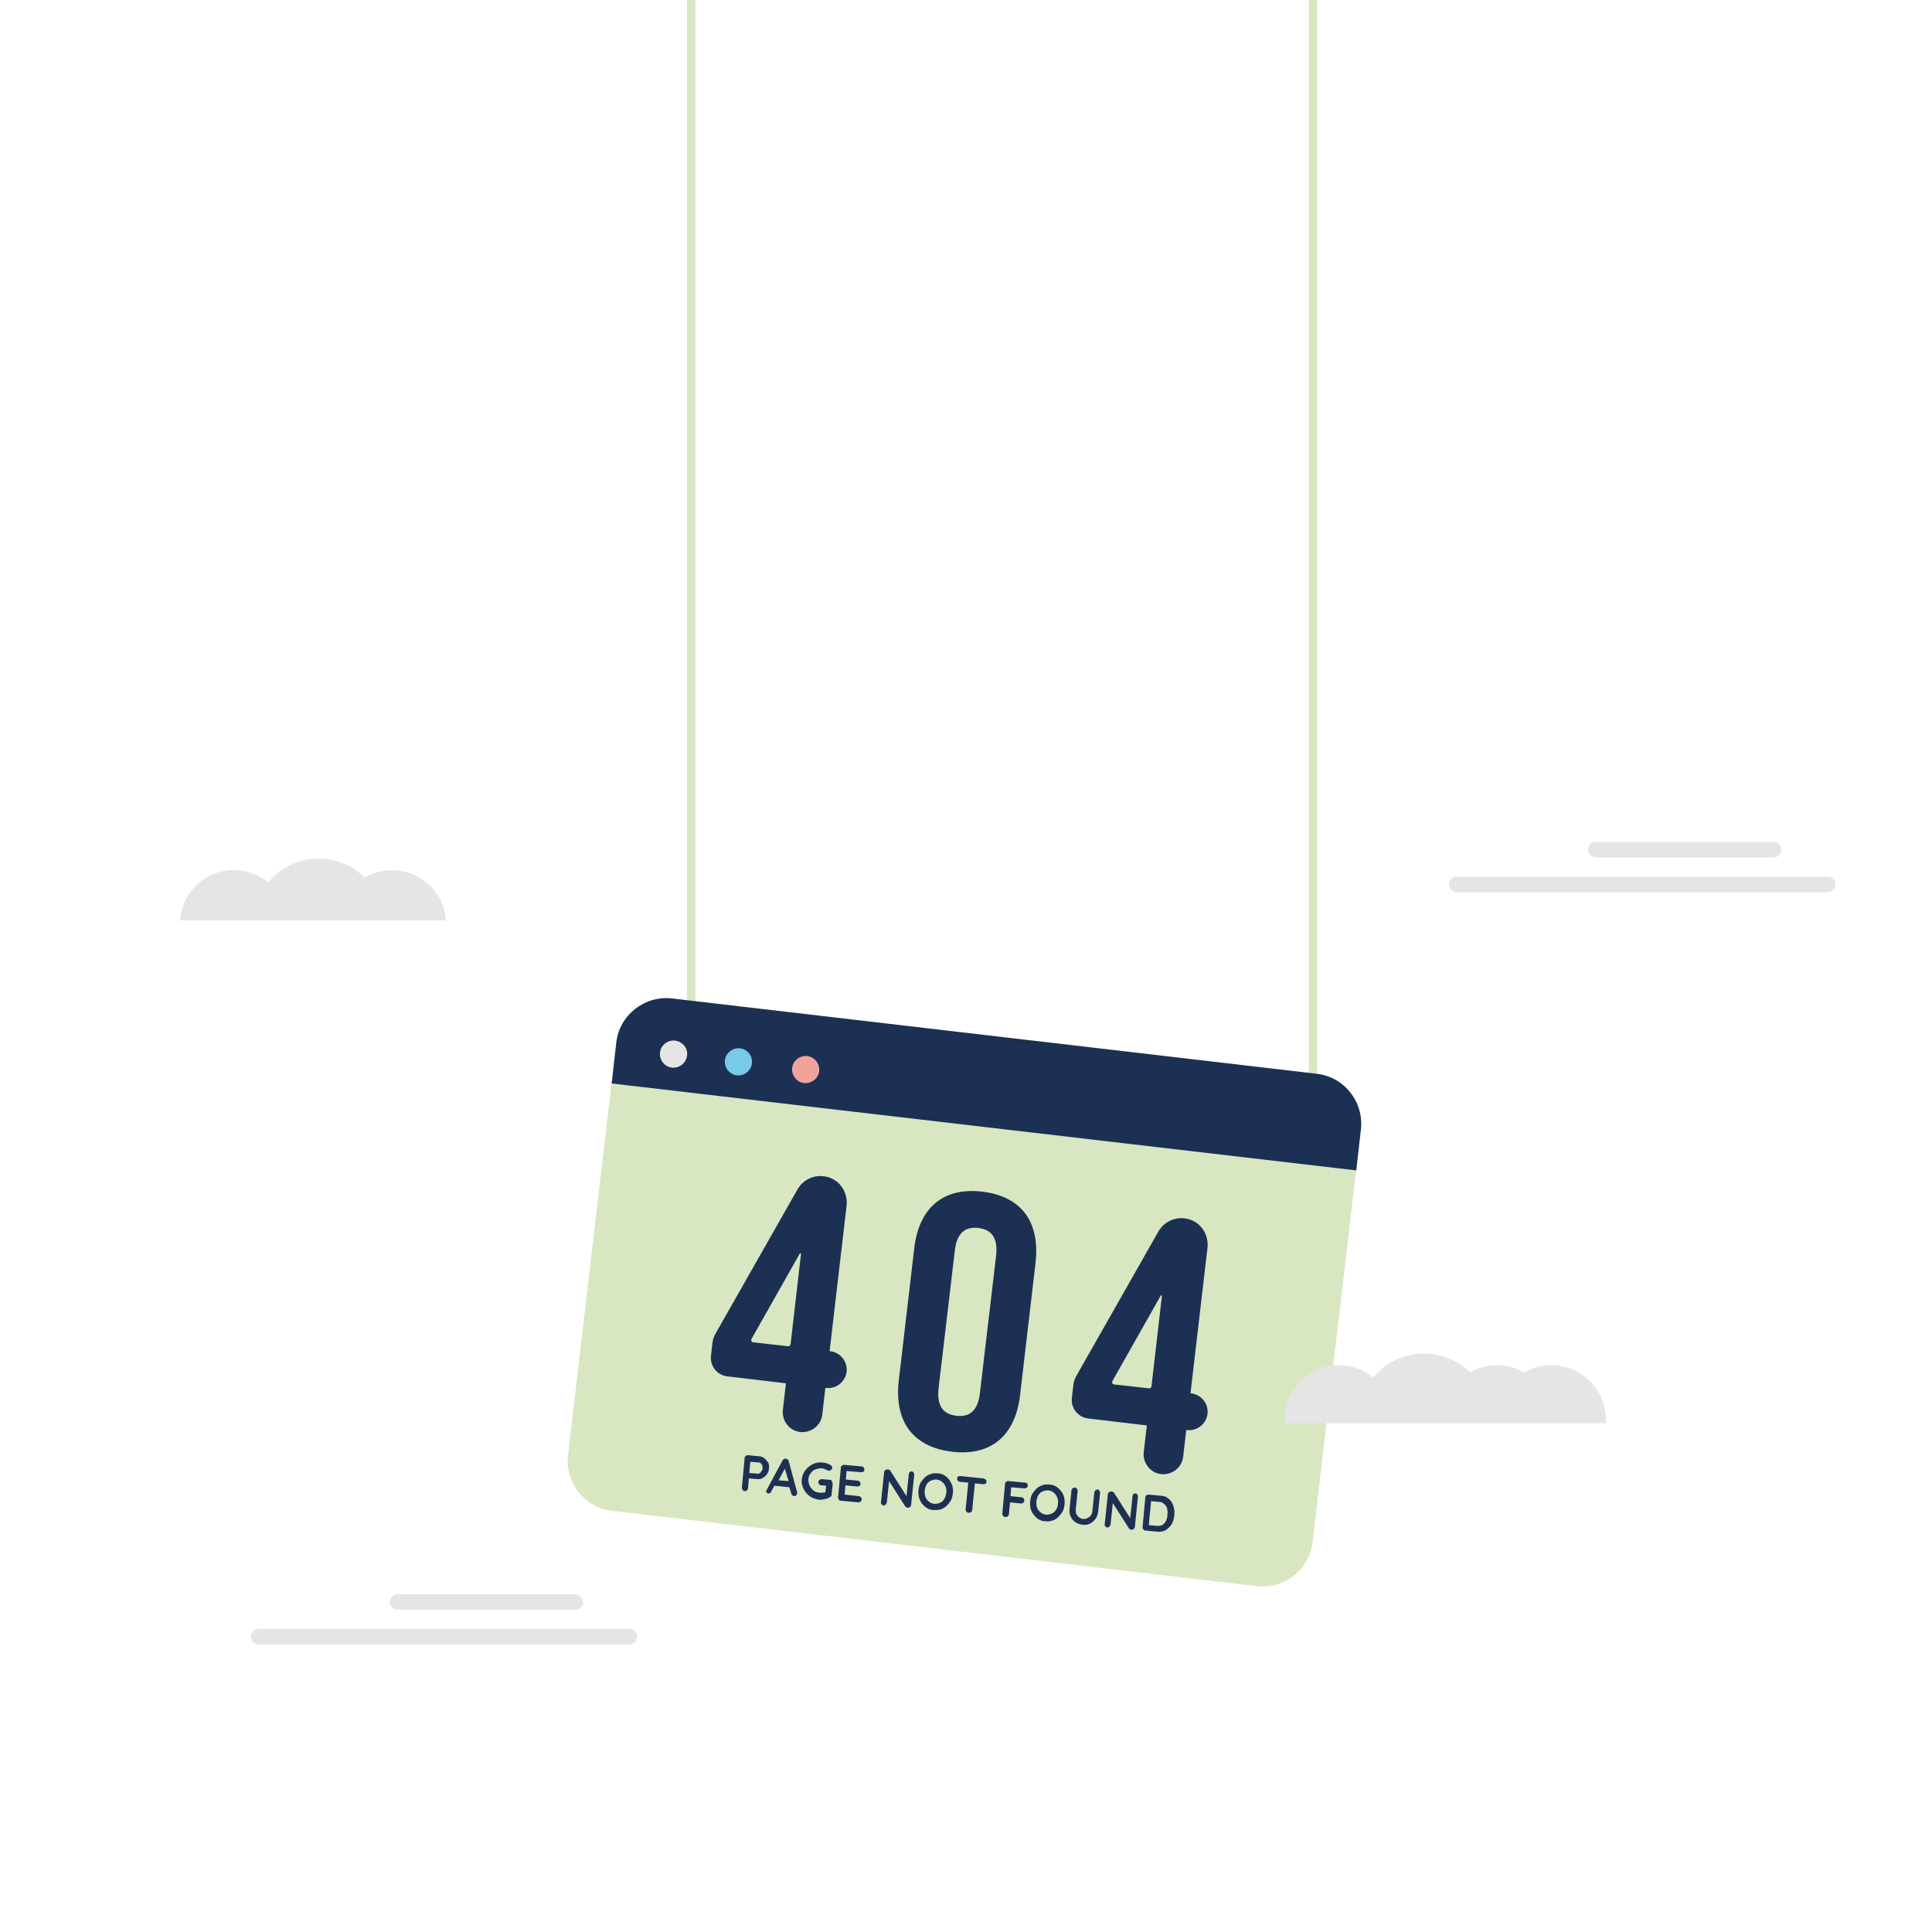 <?xml version="1.0" encoding="utf-8"?>
<!-- Generator: Adobe Illustrator 26.1.0, SVG Export Plug-In . SVG Version: 6.00 Build 0)  -->
<svg version="1.1" id="OBJECTS" xmlns="http://www.w3.org/2000/svg" xmlns:xlink="http://www.w3.org/1999/xlink" x="0px" y="0px"
	 viewBox="0 0 500 500" style="enable-background:new 0 0 500 500;" xml:space="preserve">
<style type="text/css">
	.st0{fill:#D8E7C1;}
	.st1{fill:#1C3054;}
	.st2{fill:#E5E5E5;}
	.st3{fill:#79C9E8;}
	.st4{fill:#F0A39A;}
	.st5{fill:#1D3054;}
</style>
<g>
	<g>
		<g>
			<rect x="177.8" class="st0" width="2.2" height="260.3"/>
			<rect x="338.7" class="st0" width="2.2" height="300.3"/>
			<g>
				<path class="st0" d="M340.8,277.9l-166.9-19.5c-7.1-0.8-13.6,4.3-14.4,11.4l-12.5,106.8c-0.8,7.1,4.3,13.6,11.4,14.4l166.9,19.5
					c7.1,0.8,13.6-4.3,14.4-11.4l12.5-106.8C353,285.2,347.9,278.8,340.8,277.9z"/>
				<path class="st1" d="M351,302.9l1.2-10.6c0.8-7.1-4.3-13.6-11.4-14.4l-166.9-19.5c-7.1-0.8-13.6,4.3-14.4,11.4l-1.2,10.6
					L351,302.9z"/>
				<g>
					<g>
						<path class="st1" d="M185.2,345.1l21.2-37.3c1.4-2.4,4-3.7,6.7-3.4l0,0c3.8,0.4,6.4,3.8,6,7.6l-4.4,37.7l0.2,0
							c2.6,0.3,4.5,2.7,4.2,5.3l0,0c-0.3,2.6-2.7,4.5-5.3,4.2l-0.2,0l-0.8,6.9c-0.3,2.8-2.9,4.8-5.7,4.5l0,0
							c-2.8-0.3-4.8-2.9-4.5-5.7l0.8-6.9l-15.2-1.8c-2.6-0.3-4.5-2.7-4.2-5.3l0.4-3.5C184.5,346.6,184.8,345.8,185.2,345.1z
							 M204.6,347.9l2.7-23.4c0-0.2-0.2-0.2-0.3-0.1l-12.5,22.1c-0.2,0.4,0,0.9,0.5,0.9l8.9,1C204.2,348.5,204.5,348.2,204.6,347.9z
							"/>
						<path class="st1" d="M278.6,356l21.2-37.3c1.4-2.4,4-3.7,6.7-3.4l0,0c3.8,0.4,6.4,3.8,6,7.6l-4.4,37.7l0.2,0
							c2.6,0.3,4.5,2.7,4.2,5.3l0,0c-0.3,2.6-2.7,4.5-5.3,4.2l-0.2,0l-0.8,6.9c-0.3,2.8-2.9,4.8-5.7,4.5l0,0
							c-2.8-0.3-4.8-2.9-4.5-5.7l0.8-6.9l-15.2-1.8c-2.6-0.3-4.5-2.7-4.2-5.3l0.4-3.5C277.9,357.5,278.2,356.7,278.6,356z
							 M298,358.8l2.7-23.4c0-0.2-0.2-0.2-0.3-0.1l-12.5,22.1c-0.2,0.4,0,0.9,0.5,0.9l8.9,1C297.6,359.4,297.9,359.1,298,358.8z"/>
						<path class="st1" d="M236.6,323.1c1.2-10.5,7.5-15.9,17.6-14.7c10.2,1.2,15,7.9,13.8,18.4l-4,34.2
							c-1.2,10.5-7.5,15.9-17.6,14.7c-10.2-1.2-15-7.9-13.8-18.4L236.6,323.1z M242.9,359.3c-0.5,4.7,1.3,6.7,4.6,7.1
							c3.3,0.4,5.6-1.2,6.1-5.9l4.2-35.6c0.5-4.7-1.3-6.7-4.6-7.1c-3.3-0.4-5.6,1.2-6.1,5.9L242.9,359.3z"/>
					</g>
				</g>
				<g>
					<path class="st2" d="M177.8,273.2c-0.2,1.9-2,3.3-3.9,3.1c-1.9-0.2-3.3-2-3.1-3.9c0.2-1.9,2-3.3,3.9-3.1
						C176.7,269.6,178.1,271.3,177.8,273.2z"/>
					<path class="st3" d="M194.6,275.2c-0.2,1.9-2,3.3-3.9,3.1c-1.9-0.2-3.3-2-3.1-3.9c0.2-1.9,2-3.3,3.9-3.1
						C193.4,271.5,194.8,273.2,194.6,275.2z"/>
					<path class="st4" d="M212,277.2c-0.2,1.9-2,3.3-3.9,3.1c-1.9-0.2-3.3-2-3.1-3.9c0.2-1.9,2-3.3,3.9-3.1
						C210.8,273.5,212.2,275.3,212,277.2z"/>
				</g>
			</g>
		</g>
	</g>
</g>
<g>
	<path class="st2" d="M162.9,421.6h-96c-1.1,0-2,0.9-2,2s0.9,2,2,2h96c1.1,0,2-0.9,2-2S164.1,421.6,162.9,421.6z"/>
	<path class="st2" d="M100.9,414.6c0,1.1,0.9,2,2,2h46c1.1,0,2-0.9,2-2s-0.9-2-2-2h-46C101.8,412.6,100.9,413.5,100.9,414.6z"/>
	<path class="st2" d="M473,226.9h-96c-1.1,0-2,0.9-2,2s0.9,2,2,2h96c1.1,0,2-0.9,2-2S474.1,226.9,473,226.9z"/>
	<path class="st2" d="M413,221.9h46c1.1,0,2-0.9,2-2s-0.9-2-2-2h-46c-1.1,0-2,0.9-2,2S411.9,221.9,413,221.9z"/>
	<path class="st2" d="M74.4,238.2h13.1h11.9h16c-0.5-7.3-6.6-13-13.9-13c-2.6,0-5,0.7-7.1,1.9c-3.1-3-7.3-4.9-11.9-4.9
		c-5.3,0-10,2.4-13.1,6.2c-2.4-2-5.5-3.2-8.9-3.2c-7.4,0-13.4,5.7-13.9,13h19H74.4z"/>
	<path class="st2" d="M401.5,353.3c-2.6,0-4.9,0.7-7,1.9c-2.1-1.2-4.4-1.9-7-1.9c-2.6,0-5,0.7-7,1.9c-3.1-3-7.3-4.9-12-4.9
		c-5.3,0-10,2.4-13.1,6.2c-2.4-2-5.5-3.2-8.9-3.2c-7.7,0-14,6.3-14,14c0,0.3,0,0.7,0.1,1h19h8.9h13.1h11.9h2.1h13.9h14
		c0-0.3,0.1-0.7,0.1-1C415.5,359.6,409.2,353.3,401.5,353.3z"/>
</g>
<g>
	<path class="st5" d="M197.8,377.4c-0.4-0.3-0.8-0.5-1.2-0.5l-3-0.3c-0.2,0-0.4,0-0.6,0.2c-0.2,0.1-0.3,0.3-0.3,0.6l-0.7,7.6
		c0,0.2,0,0.4,0.2,0.6s0.3,0.3,0.5,0.3c0.2,0,0.4,0,0.6-0.2c0.2-0.1,0.2-0.3,0.3-0.6l0.2-2.5l2.3,0.2c0.5,0,0.9,0,1.3-0.3
		c0.4-0.2,0.8-0.6,1.1-1c0.3-0.4,0.5-0.9,0.5-1.5c0.1-0.6,0-1.1-0.2-1.5C198.5,378.1,198.2,377.7,197.8,377.4z M197.1,380.7
		c-0.1,0.2-0.3,0.4-0.4,0.5c-0.2,0.1-0.3,0.2-0.5,0.2l-2.3-0.2l0.3-2.9l2.3,0.2c0.2,0,0.3,0.1,0.5,0.3c0.1,0.2,0.3,0.3,0.3,0.6
		s0.1,0.5,0.1,0.7C197.3,380.2,197.2,380.5,197.1,380.7z"/>
	<path class="st5" d="M204.1,378.1c0-0.2-0.1-0.3-0.3-0.4c-0.1-0.1-0.3-0.2-0.4-0.2c-0.2,0-0.3,0-0.5,0.1c-0.2,0.1-0.3,0.2-0.4,0.4
		l-4.1,7.6c0,0.1-0.1,0.2-0.1,0.2c0,0.2,0,0.4,0.1,0.5c0.1,0.1,0.3,0.2,0.5,0.2c0.1,0,0.3,0,0.4-0.1c0.1-0.1,0.2-0.2,0.3-0.4
		l0.8-1.5l3.9,0.4l0.5,1.7c0.1,0.2,0.1,0.3,0.3,0.4c0.1,0.1,0.3,0.2,0.4,0.2c0.2,0,0.4,0,0.5-0.2c0.2-0.1,0.3-0.3,0.3-0.5
		c0-0.1,0-0.2,0-0.3L204.1,378.1z M201.5,383.1l1.6-3l1,3.2L201.5,383.1z"/>
	<path class="st5" d="M214.9,383l-2.2-0.2c-0.2,0-0.4,0-0.6,0.2s-0.3,0.3-0.3,0.5c0,0.2,0,0.4,0.2,0.6c0.1,0.2,0.3,0.3,0.6,0.3
		l1.2,0.1l-0.2,1.7c-0.2,0-0.4,0.1-0.7,0.1c-0.3,0-0.6,0-0.9,0c-0.6-0.1-1.1-0.2-1.5-0.6c-0.4-0.3-0.8-0.8-1-1.3
		c-0.2-0.5-0.3-1-0.3-1.6c0.1-0.6,0.2-1.1,0.6-1.5c0.3-0.5,0.7-0.8,1.2-1c0.5-0.2,1-0.3,1.6-0.3c0.3,0,0.5,0.1,0.8,0.2
		c0.2,0.1,0.5,0.2,0.7,0.3c0.1,0,0.1,0.1,0.2,0.1c0.1,0,0.1,0,0.2,0c0.2,0,0.4,0,0.6-0.2c0.2-0.2,0.2-0.3,0.3-0.5
		c0-0.1,0-0.2-0.1-0.4c-0.1-0.1-0.1-0.2-0.3-0.3c-0.3-0.2-0.7-0.4-1-0.5c-0.4-0.1-0.8-0.2-1.2-0.2c-0.7-0.1-1.3,0-1.9,0.2
		c-0.6,0.2-1.1,0.5-1.6,0.9c-0.5,0.4-0.9,0.9-1.2,1.4c-0.3,0.5-0.5,1.1-0.6,1.8c-0.1,0.7,0,1.3,0.2,1.9c0.2,0.6,0.5,1.1,0.9,1.6
		c0.4,0.5,0.9,0.9,1.4,1.2c0.6,0.3,1.2,0.5,1.8,0.6c0.5,0.1,1,0,1.5-0.1c0.5-0.1,1-0.2,1.4-0.5c0.1-0.1,0.2-0.1,0.3-0.2
		c0.1-0.1,0.2-0.2,0.2-0.4l0.3-2.8c0-0.2,0-0.4-0.2-0.6C215.3,383.1,215.1,383,214.9,383z"/>
	<path class="st5" d="M222.8,381c0.2,0,0.4,0,0.6-0.1c0.2-0.1,0.3-0.3,0.3-0.5c0-0.2,0-0.4-0.2-0.6c-0.1-0.2-0.3-0.3-0.6-0.3
		l-4.4-0.4c-0.2,0-0.4,0-0.6,0.2c-0.2,0.1-0.3,0.3-0.3,0.6l-0.7,7.6c0,0.2,0,0.4,0.2,0.6c0.1,0.2,0.3,0.3,0.6,0.3l4.4,0.4
		c0.2,0,0.4,0,0.6-0.2c0.2-0.1,0.3-0.3,0.3-0.5c0-0.2,0-0.4-0.2-0.6c-0.1-0.2-0.3-0.3-0.6-0.3l-3.6-0.4l0.2-2.4l3,0.3
		c0.2,0,0.4,0,0.6-0.1c0.2-0.1,0.3-0.3,0.3-0.5c0-0.2,0-0.4-0.2-0.6c-0.1-0.2-0.3-0.3-0.6-0.3l-3-0.3l0.2-2.2L222.8,381z"/>
	<path class="st5" d="M235.9,380.8c-0.2,0-0.4,0-0.5,0.2c-0.1,0.1-0.2,0.3-0.2,0.5l-0.6,5.7l-4.2-6.6c-0.1-0.1-0.1-0.2-0.3-0.2
		c-0.1-0.1-0.3-0.1-0.4-0.1c-0.2,0-0.4,0-0.6,0.2c-0.2,0.1-0.3,0.3-0.3,0.6l-0.8,7.7c0,0.2,0,0.4,0.1,0.5s0.3,0.2,0.5,0.3
		c0.2,0,0.4,0,0.6-0.2c0.1-0.1,0.2-0.3,0.3-0.5l0.6-5.6l4.2,6.6c0.1,0.1,0.1,0.1,0.3,0.2c0.1,0.1,0.2,0.1,0.3,0.1
		c0.2,0,0.4,0,0.6-0.2c0.2-0.1,0.3-0.3,0.3-0.6l0.8-7.7c0-0.2,0-0.4-0.1-0.5C236.3,380.9,236.1,380.8,235.9,380.8z"/>
	<path class="st5" d="M245.7,383c-0.4-0.5-0.8-0.9-1.3-1.2c-0.5-0.3-1.1-0.5-1.8-0.5c-0.6-0.1-1.3,0-1.8,0.2
		c-0.6,0.2-1.1,0.5-1.5,0.9c-0.4,0.4-0.8,0.9-1.1,1.4c-0.3,0.5-0.4,1.2-0.5,1.8c-0.1,0.7,0,1.3,0.1,1.9c0.2,0.6,0.4,1.1,0.8,1.6
		c0.4,0.5,0.8,0.9,1.3,1.2c0.5,0.3,1.1,0.5,1.8,0.5s1.3,0,1.8-0.2c0.6-0.2,1.1-0.5,1.5-0.9c0.4-0.4,0.8-0.9,1.1-1.4
		c0.3-0.5,0.4-1.2,0.5-1.8c0.1-0.7,0-1.3-0.1-1.9C246.3,384,246,383.5,245.7,383z M244.4,387.9c-0.3,0.5-0.6,0.8-1.1,1
		c-0.4,0.2-0.9,0.3-1.5,0.3c-0.5-0.1-1-0.2-1.4-0.6c-0.4-0.3-0.7-0.7-0.9-1.2c-0.2-0.5-0.2-1-0.2-1.6c0.1-0.6,0.2-1.1,0.5-1.6
		c0.3-0.5,0.6-0.8,1.1-1c0.4-0.2,0.9-0.3,1.5-0.3c0.5,0.1,1,0.2,1.4,0.6c0.4,0.3,0.7,0.7,0.9,1.2c0.2,0.5,0.3,1,0.2,1.6
		C244.8,386.9,244.7,387.4,244.4,387.9z"/>
	<path class="st5" d="M254.4,382.6l-5.8-0.6c-0.2,0-0.4,0-0.6,0.1s-0.3,0.3-0.3,0.5c0,0.2,0,0.4,0.2,0.6c0.1,0.2,0.3,0.2,0.6,0.3
		l2.1,0.2l-0.7,6.9c0,0.2,0,0.4,0.2,0.6c0.1,0.2,0.3,0.3,0.6,0.3c0.3,0,0.5,0,0.6-0.2c0.2-0.1,0.3-0.3,0.3-0.5l0.7-6.9l2.1,0.2
		c0.2,0,0.4,0,0.6-0.1c0.2-0.1,0.3-0.3,0.3-0.5c0-0.2,0-0.4-0.2-0.6C254.8,382.7,254.6,382.6,254.4,382.6z"/>
	<path class="st5" d="M265.3,383.7l-4.3-0.4c-0.2,0-0.4,0-0.6,0.2c-0.2,0.1-0.3,0.3-0.3,0.6l-0.7,7.6c0,0.2,0,0.4,0.2,0.6
		c0.1,0.2,0.3,0.3,0.6,0.3c0.2,0,0.4,0,0.6-0.2c0.2-0.1,0.3-0.3,0.3-0.5l0.3-3.1l2.8,0.3c0.2,0,0.4,0,0.6-0.2
		c0.2-0.1,0.3-0.3,0.3-0.5c0-0.2,0-0.4-0.2-0.6c-0.1-0.2-0.3-0.3-0.6-0.3l-2.8-0.3l0.2-2.3l3.4,0.3c0.2,0,0.4,0,0.6-0.2
		c0.2-0.1,0.3-0.3,0.3-0.5c0-0.2,0-0.4-0.2-0.6C265.7,383.8,265.6,383.7,265.3,383.7z"/>
	<path class="st5" d="M274.6,385.9c-0.4-0.5-0.8-0.9-1.3-1.2c-0.5-0.3-1.1-0.5-1.8-0.5c-0.7-0.1-1.3,0-1.8,0.2
		c-0.6,0.2-1.1,0.5-1.5,0.9c-0.4,0.4-0.8,0.9-1.1,1.4c-0.3,0.5-0.4,1.2-0.5,1.8c-0.1,0.7,0,1.3,0.1,1.9c0.2,0.6,0.4,1.1,0.8,1.6
		c0.4,0.5,0.8,0.9,1.3,1.2c0.5,0.3,1.1,0.5,1.8,0.5c0.6,0.1,1.3,0,1.8-0.2c0.6-0.2,1.1-0.5,1.5-0.9c0.4-0.4,0.8-0.9,1.1-1.4
		c0.3-0.5,0.4-1.2,0.5-1.8c0.1-0.7,0-1.3-0.1-1.9C275.2,386.9,275,386.3,274.6,385.9z M273.3,390.7c-0.3,0.5-0.6,0.8-1.1,1
		c-0.4,0.2-0.9,0.3-1.5,0.3c-0.5-0.1-1-0.2-1.4-0.6c-0.4-0.3-0.7-0.7-0.9-1.2c-0.2-0.5-0.2-1-0.2-1.6c0.1-0.6,0.2-1.1,0.5-1.6
		c0.3-0.5,0.6-0.8,1.1-1c0.4-0.2,0.9-0.3,1.5-0.3c0.5,0.1,1,0.2,1.4,0.6c0.4,0.3,0.7,0.7,0.9,1.2c0.2,0.5,0.3,1,0.2,1.6
		C273.8,389.8,273.6,390.3,273.3,390.7z"/>
	<path class="st5" d="M284.1,385.5c-0.2,0-0.4,0-0.6,0.2s-0.2,0.3-0.3,0.6l-0.5,4.8c0,0.4-0.2,0.8-0.4,1.1s-0.5,0.5-0.9,0.7
		s-0.7,0.2-1.1,0.2c-0.4,0-0.7-0.2-1-0.4c-0.3-0.2-0.5-0.5-0.7-0.8c-0.2-0.3-0.2-0.7-0.2-1.2l0.5-4.8c0-0.2,0-0.4-0.2-0.6
		c-0.1-0.2-0.3-0.3-0.5-0.3c-0.2,0-0.5,0-0.6,0.2c-0.2,0.1-0.3,0.3-0.3,0.5l-0.5,4.8c-0.1,0.7,0,1.4,0.3,2c0.3,0.6,0.6,1.1,1.2,1.4
		c0.5,0.4,1.1,0.6,1.9,0.7c0.7,0.1,1.4,0,1.9-0.3c0.6-0.3,1-0.7,1.4-1.2c0.4-0.5,0.6-1.2,0.7-1.9l0.5-4.8c0-0.2,0-0.4-0.2-0.6
		C284.5,385.6,284.3,385.5,284.1,385.5z"/>
	<path class="st5" d="M293.8,386.5c-0.2,0-0.4,0-0.5,0.2c-0.1,0.1-0.2,0.3-0.2,0.5l-0.6,5.7l-4.2-6.6c-0.1-0.1-0.1-0.2-0.3-0.2
		c-0.1-0.1-0.3-0.1-0.4-0.1c-0.2,0-0.4,0-0.6,0.2c-0.2,0.1-0.3,0.3-0.3,0.6l-0.8,7.7c0,0.2,0,0.4,0.1,0.5c0.1,0.2,0.3,0.2,0.5,0.3
		c0.2,0,0.4,0,0.6-0.2c0.1-0.1,0.2-0.3,0.3-0.5l0.6-5.6l4.2,6.6c0.1,0.1,0.1,0.1,0.3,0.2c0.1,0.1,0.2,0.1,0.3,0.1
		c0.2,0,0.4,0,0.6-0.2s0.3-0.3,0.3-0.6l0.8-7.7c0-0.2,0-0.4-0.1-0.5C294.2,386.6,294,386.5,293.8,386.5z"/>
	<path class="st5" d="M303.8,390.3c-0.1-0.6-0.3-1.1-0.6-1.6s-0.7-0.8-1.1-1.1c-0.5-0.3-1-0.5-1.7-0.5l-3.1-0.3
		c-0.2,0-0.4,0-0.6,0.2c-0.2,0.1-0.3,0.3-0.3,0.6l-0.7,7.6c0,0.2,0,0.4,0.2,0.6c0.1,0.2,0.3,0.3,0.5,0.3l3.1,0.3
		c0.9,0.1,1.6-0.1,2.2-0.4c0.6-0.4,1.1-0.9,1.5-1.5c0.4-0.7,0.6-1.4,0.7-2.3C304,391.5,304,390.9,303.8,390.3z M301.8,393.5
		c-0.2,0.5-0.5,0.8-0.9,1.1c-0.4,0.3-0.8,0.3-1.4,0.3l-2.2-0.2l0.6-6.2l2.2,0.2c0.4,0,0.8,0.2,1,0.4c0.3,0.2,0.5,0.4,0.7,0.7
		c0.2,0.3,0.3,0.6,0.3,1c0.1,0.4,0.1,0.8,0,1.2C302.2,392.5,302,393,301.8,393.5z"/>
</g>
</svg>
